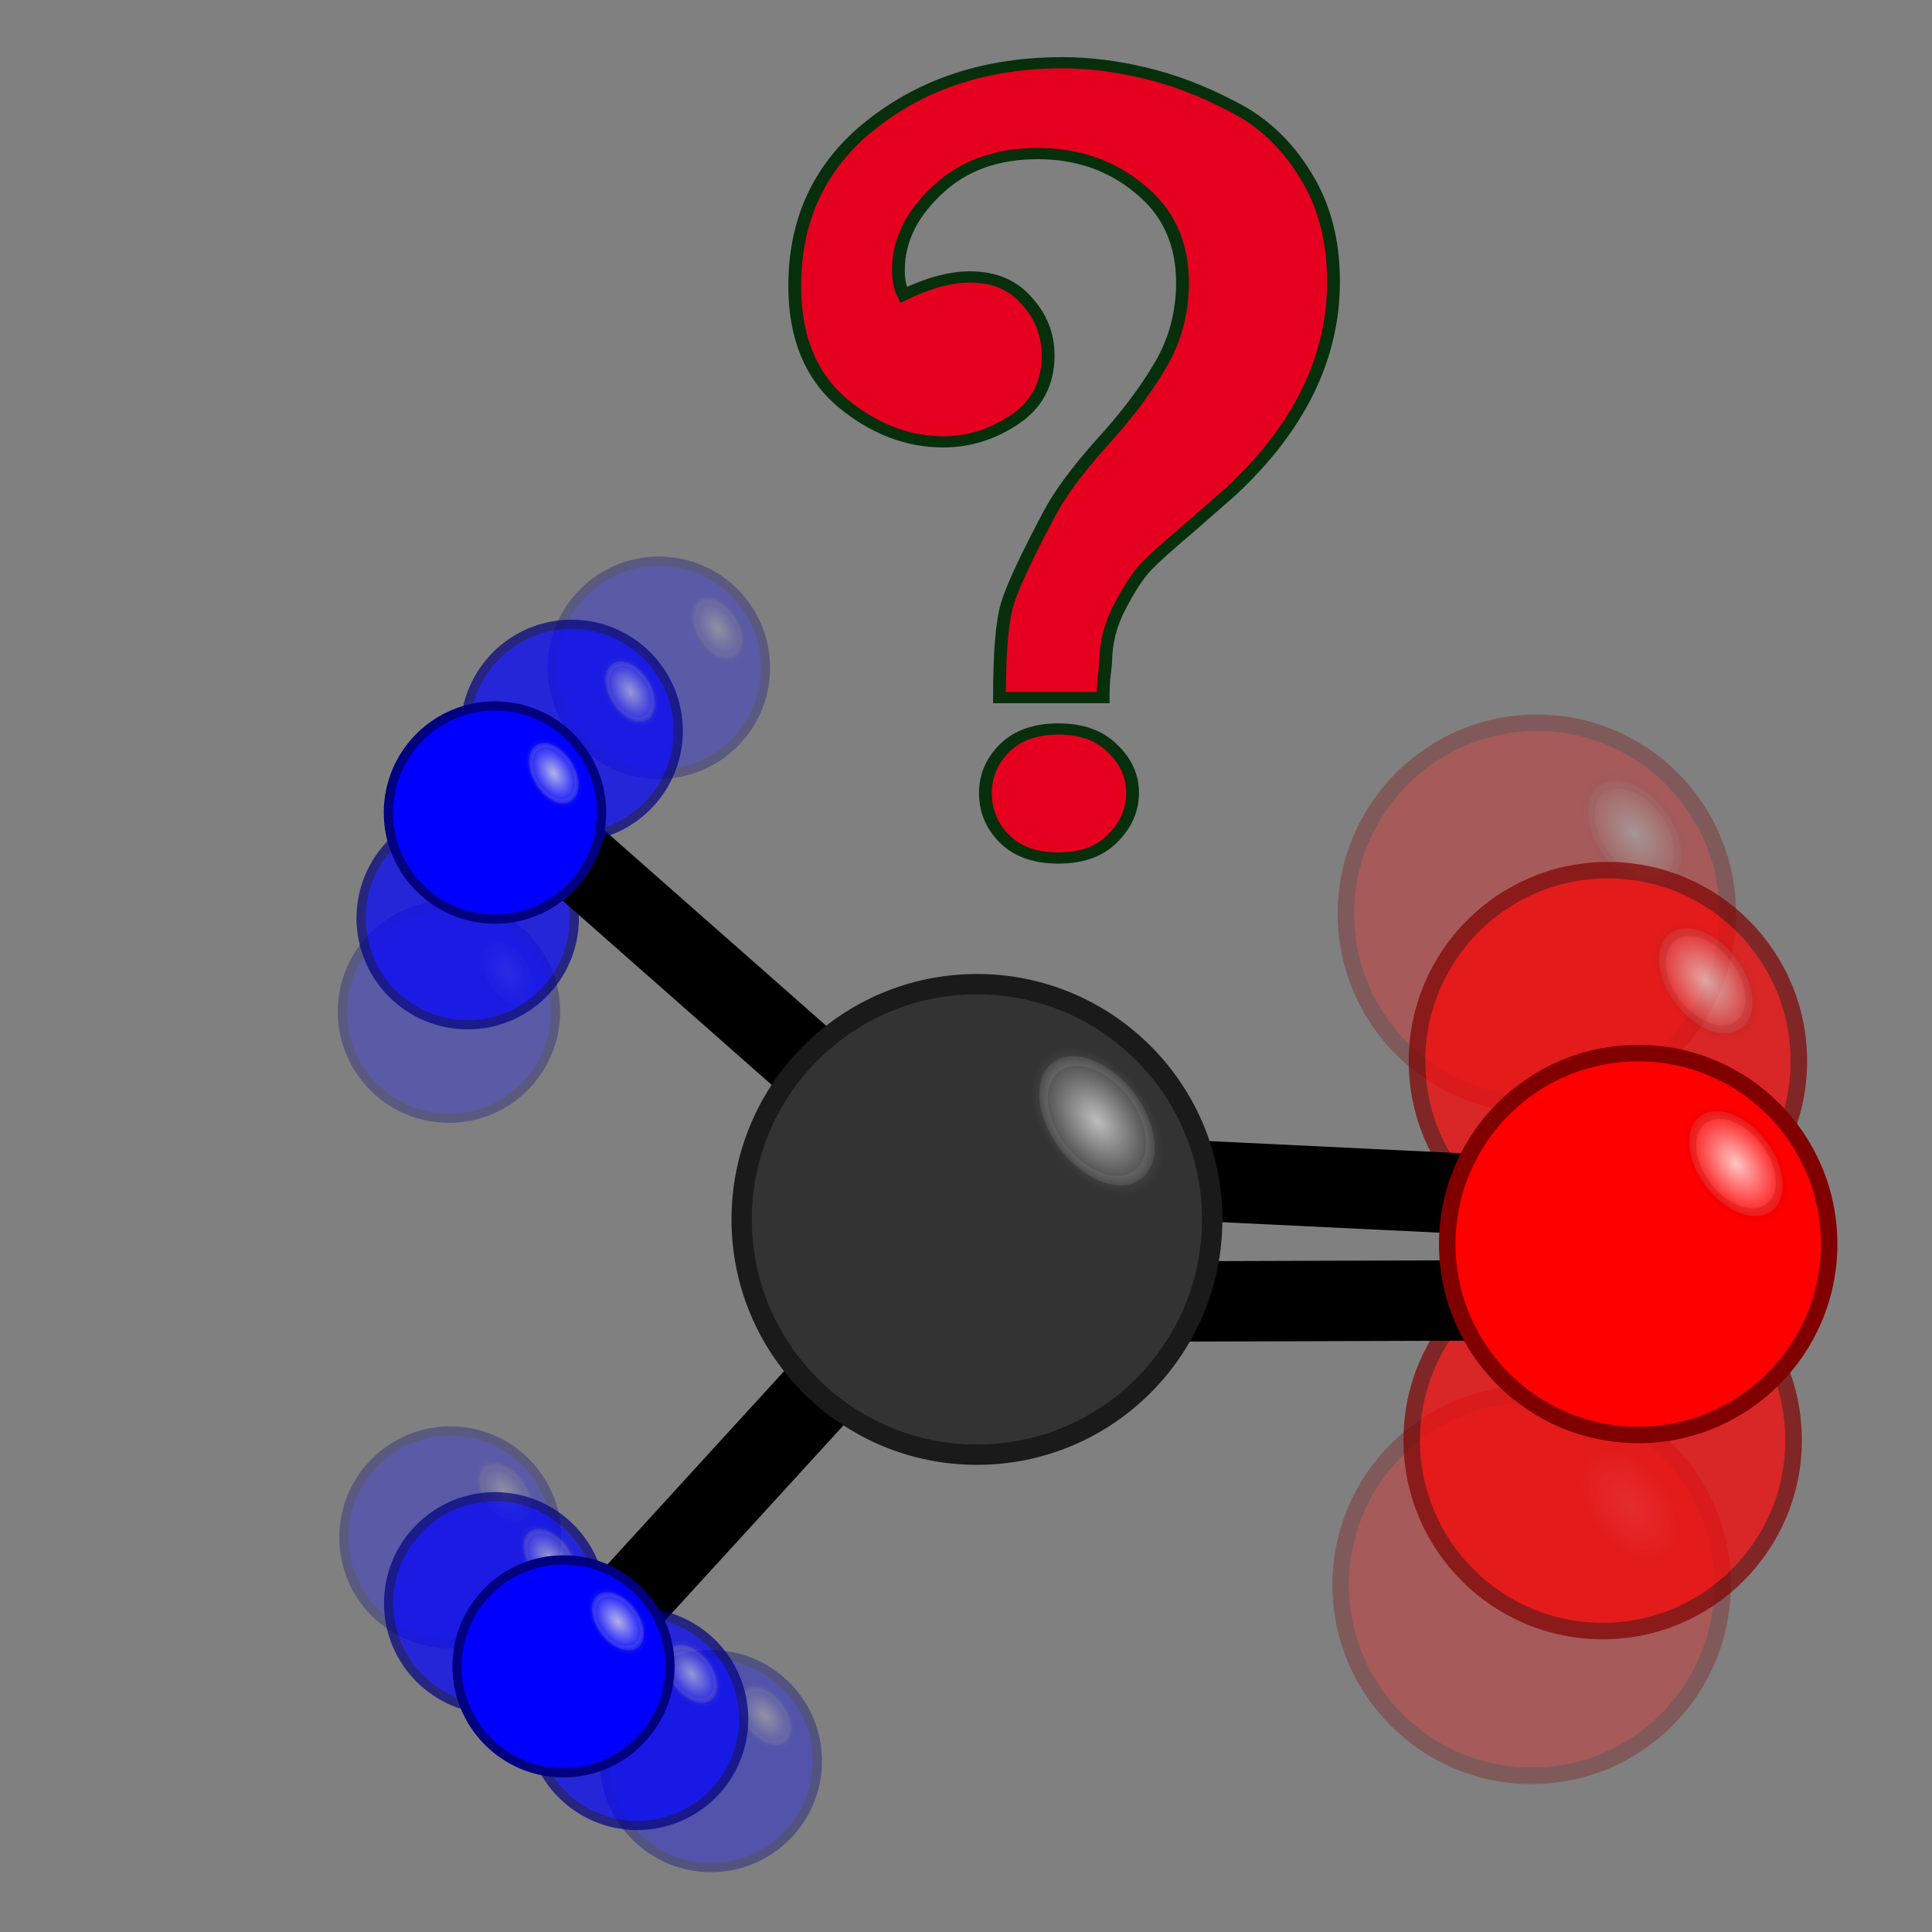 <?xml version="1.0" encoding="UTF-8" standalone="no"?>
<!-- Created with Inkscape (http://www.inkscape.org/) -->

<svg
   xmlns:dc="http://purl.org/dc/elements/1.1/"
   xmlns:cc="http://creativecommons.org/ns#"
   xmlns:rdf="http://www.w3.org/1999/02/22-rdf-syntax-ns#"
   xmlns:svg="http://www.w3.org/2000/svg"
   xmlns="http://www.w3.org/2000/svg"
   xmlns:xlink="http://www.w3.org/1999/xlink"
   xmlns:sodipodi="http://sodipodi.sourceforge.net/DTD/sodipodi-0.dtd"
   xmlns:inkscape="http://www.inkscape.org/namespaces/inkscape"
   width="64"
   height="64"
   id="svg2"
   version="1.1"
   inkscape:version="0.48.3.1 r9886"
   sodipodi:docname="ActivateTrajectory.svg">
  <rect width="100%" height="100%" fill="#808080" stroke="none"/>
  <defs
     id="defs4">
    <linearGradient
       inkscape:collect="always"
       id="linearGradient4602">
      <stop
         style="stop-color:#800000;stop-opacity:1;"
         offset="0"
         id="stop4604" />
      <stop
         style="stop-color:#800000;stop-opacity:0;"
         offset="1"
         id="stop4606" />
    </linearGradient>
    <linearGradient
       inkscape:collect="always"
       id="linearGradient4594">
      <stop
         style="stop-color:#ffffff;stop-opacity:1;"
         offset="0"
         id="stop4596" />
      <stop
         style="stop-color:#ffffff;stop-opacity:0;"
         offset="1"
         id="stop4598" />
    </linearGradient>
    <linearGradient
       inkscape:collect="always"
       id="linearGradient3797">
      <stop
         style="stop-color:#e6e6e6;stop-opacity:1;"
         offset="0"
         id="stop3799" />
      <stop
         style="stop-color:#e6e6e6;stop-opacity:0;"
         offset="1"
         id="stop3801" />
    </linearGradient>
    <linearGradient
       inkscape:collect="always"
       id="linearGradient3789">
      <stop
         style="stop-color:#999999;stop-opacity:1;"
         offset="0"
         id="stop3791" />
      <stop
         style="stop-color:#999999;stop-opacity:0;"
         offset="1"
         id="stop3793" />
    </linearGradient>
    <linearGradient
       inkscape:collect="always"
       id="linearGradient3797-1">
      <stop
         style="stop-color:#e6e6e6;stop-opacity:1;"
         offset="0"
         id="stop3799-0" />
      <stop
         style="stop-color:#e6e6e6;stop-opacity:0;"
         offset="1"
         id="stop3801-5" />
    </linearGradient>
    <linearGradient
       inkscape:collect="always"
       id="linearGradient3789-4">
      <stop
         style="stop-color:#999999;stop-opacity:1;"
         offset="0"
         id="stop3791-2" />
      <stop
         style="stop-color:#999999;stop-opacity:0;"
         offset="1"
         id="stop3793-0" />
    </linearGradient>
    <radialGradient
       inkscape:collect="always"
       xlink:href="#linearGradient3797-1-4"
       id="radialGradient3803-6-6"
       cx="33.941"
       cy="91.938"
       fx="33.941"
       fy="91.938"
       r="8.525"
       gradientUnits="userSpaceOnUse" />
    <linearGradient
       inkscape:collect="always"
       id="linearGradient3797-1-4">
      <stop
         style="stop-color:#e6e6e6;stop-opacity:1;"
         offset="0"
         id="stop3799-0-8" />
      <stop
         style="stop-color:#e6e6e6;stop-opacity:0;"
         offset="1"
         id="stop3801-5-5" />
    </linearGradient>
    <linearGradient
       inkscape:collect="always"
       id="linearGradient3789-4-1">
      <stop
         style="stop-color:#999999;stop-opacity:1;"
         offset="0"
         id="stop3791-2-5" />
      <stop
         style="stop-color:#999999;stop-opacity:0;"
         offset="1"
         id="stop3793-0-9" />
    </linearGradient>
    <radialGradient
       r="8.525"
       fy="91.938"
       fx="33.941"
       cy="91.938"
       cx="33.941"
       gradientUnits="userSpaceOnUse"
       id="radialGradient4045"
       xlink:href="#linearGradient3797-1-4"
       inkscape:collect="always" />
    <radialGradient
       r="8.525"
       fy="91.938"
       fx="33.941"
       cy="91.938"
       cx="33.941"
       gradientUnits="userSpaceOnUse"
       id="radialGradient4047"
       xlink:href="#linearGradient3789-4-1"
       inkscape:collect="always" />
    <radialGradient
       r="8.525"
       fy="91.938"
       fx="33.941"
       cy="91.938"
       cx="33.941"
       gradientUnits="userSpaceOnUse"
       id="radialGradient4045-8"
       xlink:href="#linearGradient3797-1-4-9"
       inkscape:collect="always" />
    <linearGradient
       inkscape:collect="always"
       id="linearGradient3797-1-4-9">
      <stop
         style="stop-color:#e6e6e6;stop-opacity:1;"
         offset="0"
         id="stop3799-0-8-5" />
      <stop
         style="stop-color:#e6e6e6;stop-opacity:0;"
         offset="1"
         id="stop3801-5-5-0" />
    </linearGradient>
    <radialGradient
       r="8.525"
       fy="91.938"
       fx="33.941"
       cy="91.938"
       cx="33.941"
       gradientUnits="userSpaceOnUse"
       id="radialGradient4047-2"
       xlink:href="#linearGradient3789-4-1-7"
       inkscape:collect="always" />
    <linearGradient
       inkscape:collect="always"
       id="linearGradient3789-4-1-7">
      <stop
         style="stop-color:#999999;stop-opacity:1;"
         offset="0"
         id="stop3791-2-5-2" />
      <stop
         style="stop-color:#999999;stop-opacity:0;"
         offset="1"
         id="stop3793-0-9-8" />
    </linearGradient>
    <radialGradient
       r="8.525"
       fy="91.938"
       fx="33.941"
       cy="91.938"
       cx="33.941"
       gradientUnits="userSpaceOnUse"
       id="radialGradient4101"
       xlink:href="#linearGradient3797-1-4-9"
       inkscape:collect="always" />
    <radialGradient
       r="8.525"
       fy="91.938"
       fx="33.941"
       cy="91.938"
       cx="33.941"
       gradientUnits="userSpaceOnUse"
       id="radialGradient4103"
       xlink:href="#linearGradient3789-4-1-7"
       inkscape:collect="always" />
    <radialGradient
       r="8.525"
       fy="91.938"
       fx="33.941"
       cy="91.938"
       cx="33.941"
       gradientUnits="userSpaceOnUse"
       id="radialGradient4101-9"
       xlink:href="#linearGradient3797-1-4-9-7"
       inkscape:collect="always" />
    <linearGradient
       inkscape:collect="always"
       id="linearGradient3797-1-4-9-7">
      <stop
         style="stop-color:#e6e6e6;stop-opacity:1;"
         offset="0"
         id="stop3799-0-8-5-9" />
      <stop
         style="stop-color:#e6e6e6;stop-opacity:0;"
         offset="1"
         id="stop3801-5-5-0-8" />
    </linearGradient>
    <radialGradient
       r="8.525"
       fy="91.938"
       fx="33.941"
       cy="91.938"
       cx="33.941"
       gradientUnits="userSpaceOnUse"
       id="radialGradient4103-8"
       xlink:href="#linearGradient3789-4-1-7-9"
       inkscape:collect="always" />
    <linearGradient
       inkscape:collect="always"
       id="linearGradient3789-4-1-7-9">
      <stop
         style="stop-color:#999999;stop-opacity:1;"
         offset="0"
         id="stop3791-2-5-2-8" />
      <stop
         style="stop-color:#999999;stop-opacity:0;"
         offset="1"
         id="stop3793-0-9-8-0" />
    </linearGradient>
    <radialGradient
       r="8.525"
       fy="91.938"
       fx="33.941"
       cy="91.938"
       cx="33.941"
       gradientUnits="userSpaceOnUse"
       id="radialGradient4157"
       xlink:href="#linearGradient3797-1-4-9-7"
       inkscape:collect="always" />
    <radialGradient
       r="8.525"
       fy="91.938"
       fx="33.941"
       cy="91.938"
       cx="33.941"
       gradientUnits="userSpaceOnUse"
       id="radialGradient4159"
       xlink:href="#linearGradient3789-4-1-7-9"
       inkscape:collect="always" />
    <radialGradient
       r="8.525"
       fy="91.938"
       fx="33.941"
       cy="91.938"
       cx="33.941"
       gradientUnits="userSpaceOnUse"
       id="radialGradient4157-2"
       xlink:href="#linearGradient3797-1-4-9-7-4"
       inkscape:collect="always" />
    <linearGradient
       inkscape:collect="always"
       id="linearGradient3797-1-4-9-7-4">
      <stop
         style="stop-color:#e6e6e6;stop-opacity:1;"
         offset="0"
         id="stop3799-0-8-5-9-3" />
      <stop
         style="stop-color:#e6e6e6;stop-opacity:0;"
         offset="1"
         id="stop3801-5-5-0-8-7" />
    </linearGradient>
    <radialGradient
       r="8.525"
       fy="91.938"
       fx="33.941"
       cy="91.938"
       cx="33.941"
       gradientUnits="userSpaceOnUse"
       id="radialGradient4159-3"
       xlink:href="#linearGradient3789-4-1-7-9-0"
       inkscape:collect="always" />
    <linearGradient
       inkscape:collect="always"
       id="linearGradient3789-4-1-7-9-0">
      <stop
         style="stop-color:#999999;stop-opacity:1;"
         offset="0"
         id="stop3791-2-5-2-8-0" />
      <stop
         style="stop-color:#999999;stop-opacity:0;"
         offset="1"
         id="stop3793-0-9-8-0-1" />
    </linearGradient>
    <radialGradient
       r="8.525"
       fy="91.938"
       fx="33.941"
       cy="91.938"
       cx="33.941"
       gradientUnits="userSpaceOnUse"
       id="radialGradient4213"
       xlink:href="#linearGradient3797-1-4-9-7-4"
       inkscape:collect="always" />
    <radialGradient
       r="8.525"
       fy="91.938"
       fx="33.941"
       cy="91.938"
       cx="33.941"
       gradientUnits="userSpaceOnUse"
       id="radialGradient4215"
       xlink:href="#linearGradient3789-4-1-7-9-0"
       inkscape:collect="always" />
    <radialGradient
       r="8.525"
       fy="91.938"
       fx="33.941"
       cy="91.938"
       cx="33.941"
       gradientUnits="userSpaceOnUse"
       id="radialGradient4101-4"
       xlink:href="#linearGradient3797-1-4-9-8"
       inkscape:collect="always" />
    <linearGradient
       inkscape:collect="always"
       id="linearGradient3797-1-4-9-8">
      <stop
         style="stop-color:#e6e6e6;stop-opacity:1;"
         offset="0"
         id="stop3799-0-8-5-3" />
      <stop
         style="stop-color:#e6e6e6;stop-opacity:0;"
         offset="1"
         id="stop3801-5-5-0-3" />
    </linearGradient>
    <radialGradient
       r="8.525"
       fy="91.938"
       fx="33.941"
       cy="91.938"
       cx="33.941"
       gradientUnits="userSpaceOnUse"
       id="radialGradient4103-4"
       xlink:href="#linearGradient3789-4-1-7-6"
       inkscape:collect="always" />
    <linearGradient
       inkscape:collect="always"
       id="linearGradient3789-4-1-7-6">
      <stop
         style="stop-color:#999999;stop-opacity:1;"
         offset="0"
         id="stop3791-2-5-2-1" />
      <stop
         style="stop-color:#999999;stop-opacity:0;"
         offset="1"
         id="stop3793-0-9-8-5" />
    </linearGradient>
    <radialGradient
       r="8.525"
       fy="91.938"
       fx="33.941"
       cy="91.938"
       cx="33.941"
       gradientUnits="userSpaceOnUse"
       id="radialGradient4269"
       xlink:href="#linearGradient3797-1-4-9-8"
       inkscape:collect="always" />
    <radialGradient
       r="8.525"
       fy="91.938"
       fx="33.941"
       cy="91.938"
       cx="33.941"
       gradientUnits="userSpaceOnUse"
       id="radialGradient4271"
       xlink:href="#linearGradient3789-4-1-7-6"
       inkscape:collect="always" />
    <radialGradient
       r="8.525"
       fy="91.938"
       fx="33.941"
       cy="91.938"
       cx="33.941"
       gradientUnits="userSpaceOnUse"
       id="radialGradient4269-9"
       xlink:href="#linearGradient3797-1-4-9-8-6"
       inkscape:collect="always" />
    <linearGradient
       inkscape:collect="always"
       id="linearGradient3797-1-4-9-8-6">
      <stop
         style="stop-color:#e6e6e6;stop-opacity:1;"
         offset="0"
         id="stop3799-0-8-5-3-7" />
      <stop
         style="stop-color:#e6e6e6;stop-opacity:0;"
         offset="1"
         id="stop3801-5-5-0-3-5" />
    </linearGradient>
    <radialGradient
       r="8.525"
       fy="91.938"
       fx="33.941"
       cy="91.938"
       cx="33.941"
       gradientUnits="userSpaceOnUse"
       id="radialGradient4271-6"
       xlink:href="#linearGradient3789-4-1-7-6-4"
       inkscape:collect="always" />
    <linearGradient
       inkscape:collect="always"
       id="linearGradient3789-4-1-7-6-4">
      <stop
         style="stop-color:#999999;stop-opacity:1;"
         offset="0"
         id="stop3791-2-5-2-1-3" />
      <stop
         style="stop-color:#999999;stop-opacity:0;"
         offset="1"
         id="stop3793-0-9-8-5-0" />
    </linearGradient>
    <radialGradient
       r="8.525"
       fy="91.938"
       fx="33.941"
       cy="91.938"
       cx="33.941"
       gradientUnits="userSpaceOnUse"
       id="radialGradient4325"
       xlink:href="#linearGradient3797-1-4-9-8-6"
       inkscape:collect="always" />
    <radialGradient
       r="8.525"
       fy="91.938"
       fx="33.941"
       cy="91.938"
       cx="33.941"
       gradientUnits="userSpaceOnUse"
       id="radialGradient4327"
       xlink:href="#linearGradient3789-4-1-7-6-4"
       inkscape:collect="always" />
    <radialGradient
       r="8.525"
       fy="91.938"
       fx="33.941"
       cy="91.938"
       cx="33.941"
       gradientUnits="userSpaceOnUse"
       id="radialGradient4325-3"
       xlink:href="#linearGradient3797-1-4-9-8-6-8"
       inkscape:collect="always" />
    <linearGradient
       inkscape:collect="always"
       id="linearGradient3797-1-4-9-8-6-8">
      <stop
         style="stop-color:#e6e6e6;stop-opacity:1;"
         offset="0"
         id="stop3799-0-8-5-3-7-5" />
      <stop
         style="stop-color:#e6e6e6;stop-opacity:0;"
         offset="1"
         id="stop3801-5-5-0-3-5-0" />
    </linearGradient>
    <radialGradient
       r="8.525"
       fy="91.938"
       fx="33.941"
       cy="91.938"
       cx="33.941"
       gradientUnits="userSpaceOnUse"
       id="radialGradient4327-5"
       xlink:href="#linearGradient3789-4-1-7-6-4-6"
       inkscape:collect="always" />
    <linearGradient
       inkscape:collect="always"
       id="linearGradient3789-4-1-7-6-4-6">
      <stop
         style="stop-color:#999999;stop-opacity:1;"
         offset="0"
         id="stop3791-2-5-2-1-3-6" />
      <stop
         style="stop-color:#999999;stop-opacity:0;"
         offset="1"
         id="stop3793-0-9-8-5-0-7" />
    </linearGradient>
    <radialGradient
       r="8.525"
       fy="91.938"
       fx="33.941"
       cy="91.938"
       cx="33.941"
       gradientUnits="userSpaceOnUse"
       id="radialGradient4381"
       xlink:href="#linearGradient3797-1-4-9-8-6-8"
       inkscape:collect="always" />
    <radialGradient
       r="8.525"
       fy="91.938"
       fx="33.941"
       cy="91.938"
       cx="33.941"
       gradientUnits="userSpaceOnUse"
       id="radialGradient4383"
       xlink:href="#linearGradient3789-4-1-7-6-4-6"
       inkscape:collect="always" />
    <radialGradient
       r="8.525"
       fy="91.938"
       fx="33.941"
       cy="91.938"
       cx="33.941"
       gradientUnits="userSpaceOnUse"
       id="radialGradient4381-8"
       xlink:href="#linearGradient3797-1-4-9-8-6-8-0"
       inkscape:collect="always" />
    <linearGradient
       inkscape:collect="always"
       id="linearGradient3797-1-4-9-8-6-8-0">
      <stop
         style="stop-color:#e6e6e6;stop-opacity:1;"
         offset="0"
         id="stop3799-0-8-5-3-7-5-8" />
      <stop
         style="stop-color:#e6e6e6;stop-opacity:0;"
         offset="1"
         id="stop3801-5-5-0-3-5-0-1" />
    </linearGradient>
    <radialGradient
       r="8.525"
       fy="91.938"
       fx="33.941"
       cy="91.938"
       cx="33.941"
       gradientUnits="userSpaceOnUse"
       id="radialGradient4383-5"
       xlink:href="#linearGradient3789-4-1-7-6-4-6-3"
       inkscape:collect="always" />
    <linearGradient
       inkscape:collect="always"
       id="linearGradient3789-4-1-7-6-4-6-3">
      <stop
         style="stop-color:#999999;stop-opacity:1;"
         offset="0"
         id="stop3791-2-5-2-1-3-6-5" />
      <stop
         style="stop-color:#999999;stop-opacity:0;"
         offset="1"
         id="stop3793-0-9-8-5-0-7-1" />
    </linearGradient>
    <radialGradient
       r="8.525"
       fy="91.938"
       fx="33.941"
       cy="91.938"
       cx="33.941"
       gradientUnits="userSpaceOnUse"
       id="radialGradient4437"
       xlink:href="#linearGradient3797-1-4-9-8-6-8-0"
       inkscape:collect="always" />
    <radialGradient
       r="8.525"
       fy="91.938"
       fx="33.941"
       cy="91.938"
       cx="33.941"
       gradientUnits="userSpaceOnUse"
       id="radialGradient4439"
       xlink:href="#linearGradient3789-4-1-7-6-4-6-3"
       inkscape:collect="always" />
    <radialGradient
       r="8.525"
       fy="91.938"
       fx="33.941"
       cy="91.938"
       cx="33.941"
       gradientUnits="userSpaceOnUse"
       id="radialGradient4437-1"
       xlink:href="#linearGradient3797-1-4-9-8-6-8-0-1"
       inkscape:collect="always" />
    <linearGradient
       inkscape:collect="always"
       id="linearGradient3797-1-4-9-8-6-8-0-1">
      <stop
         style="stop-color:#e6e6e6;stop-opacity:1;"
         offset="0"
         id="stop3799-0-8-5-3-7-5-8-8" />
      <stop
         style="stop-color:#e6e6e6;stop-opacity:0;"
         offset="1"
         id="stop3801-5-5-0-3-5-0-1-5" />
    </linearGradient>
    <radialGradient
       r="8.525"
       fy="91.938"
       fx="33.941"
       cy="91.938"
       cx="33.941"
       gradientUnits="userSpaceOnUse"
       id="radialGradient4439-7"
       xlink:href="#linearGradient3789-4-1-7-6-4-6-3-8"
       inkscape:collect="always" />
    <linearGradient
       inkscape:collect="always"
       id="linearGradient3789-4-1-7-6-4-6-3-8">
      <stop
         style="stop-color:#999999;stop-opacity:1;"
         offset="0"
         id="stop3791-2-5-2-1-3-6-5-5" />
      <stop
         style="stop-color:#999999;stop-opacity:0;"
         offset="1"
         id="stop3793-0-9-8-5-0-7-1-1" />
    </linearGradient>
    <radialGradient
       r="8.525"
       fy="91.938"
       fx="33.941"
       cy="91.938"
       cx="33.941"
       gradientUnits="userSpaceOnUse"
       id="radialGradient4493"
       xlink:href="#linearGradient3797-1-4-9-8-6-8-0-1"
       inkscape:collect="always" />
    <radialGradient
       r="8.525"
       fy="91.938"
       fx="33.941"
       cy="91.938"
       cx="33.941"
       gradientUnits="userSpaceOnUse"
       id="radialGradient4495"
       xlink:href="#linearGradient3789-4-1-7-6-4-6-3-8"
       inkscape:collect="always" />
    <radialGradient
       inkscape:collect="always"
       xlink:href="#linearGradient3797-1"
       id="radialGradient4532"
       gradientUnits="userSpaceOnUse"
       cx="33.941"
       cy="91.938"
       fx="33.941"
       fy="91.938"
       r="8.525" />
    <radialGradient
       inkscape:collect="always"
       xlink:href="#linearGradient3789-4"
       id="radialGradient4534"
       gradientUnits="userSpaceOnUse"
       cx="33.941"
       cy="91.938"
       fx="33.941"
       fy="91.938"
       r="8.525" />
    <radialGradient
       inkscape:collect="always"
       xlink:href="#linearGradient3797-5"
       id="radialGradient3803-3"
       cx="33.941"
       cy="91.938"
       fx="33.941"
       fy="91.938"
       r="8.525"
       gradientUnits="userSpaceOnUse" />
    <linearGradient
       inkscape:collect="always"
       id="linearGradient3797-5">
      <stop
         style="stop-color:#e6e6e6;stop-opacity:1;"
         offset="0"
         id="stop3799-7" />
      <stop
         style="stop-color:#e6e6e6;stop-opacity:0;"
         offset="1"
         id="stop3801-4" />
    </linearGradient>
    <radialGradient
       inkscape:collect="always"
       xlink:href="#linearGradient3789-40"
       id="radialGradient3795-2"
       cx="33.941"
       cy="91.938"
       fx="33.941"
       fy="91.938"
       r="8.525"
       gradientUnits="userSpaceOnUse" />
    <linearGradient
       inkscape:collect="always"
       id="linearGradient3789-40">
      <stop
         style="stop-color:#999999;stop-opacity:1;"
         offset="0"
         id="stop3791-27" />
      <stop
         style="stop-color:#999999;stop-opacity:0;"
         offset="1"
         id="stop3793-2" />
    </linearGradient>
    <radialGradient
       inkscape:collect="always"
       xlink:href="#linearGradient4594-2"
       id="radialGradient4600-7"
       cx="33.941"
       cy="91.938"
       fx="33.941"
       fy="91.938"
       r="8.525"
       gradientUnits="userSpaceOnUse" />
    <linearGradient
       inkscape:collect="always"
       id="linearGradient4594-2">
      <stop
         style="stop-color:#ffffff;stop-opacity:1;"
         offset="0"
         id="stop4596-6" />
      <stop
         style="stop-color:#ffffff;stop-opacity:0;"
         offset="1"
         id="stop4598-8" />
    </linearGradient>
    <radialGradient
       inkscape:collect="always"
       xlink:href="#linearGradient4602-9"
       id="radialGradient4608-8"
       cx="33.941"
       cy="91.938"
       fx="33.941"
       fy="91.938"
       r="8.525"
       gradientUnits="userSpaceOnUse" />
    <linearGradient
       inkscape:collect="always"
       id="linearGradient4602-9">
      <stop
         style="stop-color:#800000;stop-opacity:1;"
         offset="0"
         id="stop4604-8" />
      <stop
         style="stop-color:#800000;stop-opacity:0;"
         offset="1"
         id="stop4606-8" />
    </linearGradient>
    <radialGradient
       r="8.525"
       fy="91.938"
       fx="33.941"
       cy="91.938"
       cx="33.941"
       gradientUnits="userSpaceOnUse"
       id="radialGradient4635"
       xlink:href="#linearGradient4594-2"
       inkscape:collect="always" />
    <radialGradient
       r="8.525"
       fy="91.938"
       fx="33.941"
       cy="91.938"
       cx="33.941"
       gradientUnits="userSpaceOnUse"
       id="radialGradient4637"
       xlink:href="#linearGradient4602-9"
       inkscape:collect="always" />
    <radialGradient
       r="8.525"
       fy="91.938"
       fx="33.941"
       cy="91.938"
       cx="33.941"
       gradientUnits="userSpaceOnUse"
       id="radialGradient4635-0"
       xlink:href="#linearGradient4594-2-4"
       inkscape:collect="always" />
    <linearGradient
       inkscape:collect="always"
       id="linearGradient4594-2-4">
      <stop
         style="stop-color:#ffffff;stop-opacity:1;"
         offset="0"
         id="stop4596-6-8" />
      <stop
         style="stop-color:#ffffff;stop-opacity:0;"
         offset="1"
         id="stop4598-8-4" />
    </linearGradient>
    <radialGradient
       r="8.525"
       fy="91.938"
       fx="33.941"
       cy="91.938"
       cx="33.941"
       gradientUnits="userSpaceOnUse"
       id="radialGradient4637-4"
       xlink:href="#linearGradient4602-9-2"
       inkscape:collect="always" />
    <linearGradient
       inkscape:collect="always"
       id="linearGradient4602-9-2">
      <stop
         style="stop-color:#800000;stop-opacity:1;"
         offset="0"
         id="stop4604-8-9" />
      <stop
         style="stop-color:#800000;stop-opacity:0;"
         offset="1"
         id="stop4606-8-6" />
    </linearGradient>
    <radialGradient
       r="8.525"
       fy="91.938"
       fx="33.941"
       cy="91.938"
       cx="33.941"
       gradientUnits="userSpaceOnUse"
       id="radialGradient4691"
       xlink:href="#linearGradient4594-2-4"
       inkscape:collect="always" />
    <radialGradient
       r="8.525"
       fy="91.938"
       fx="33.941"
       cy="91.938"
       cx="33.941"
       gradientUnits="userSpaceOnUse"
       id="radialGradient4693"
       xlink:href="#linearGradient4602-9-2"
       inkscape:collect="always" />
    <radialGradient
       r="8.525"
       fy="91.938"
       fx="33.941"
       cy="91.938"
       cx="33.941"
       gradientUnits="userSpaceOnUse"
       id="radialGradient4691-4"
       xlink:href="#linearGradient4594-2-4-7"
       inkscape:collect="always" />
    <linearGradient
       inkscape:collect="always"
       id="linearGradient4594-2-4-7">
      <stop
         style="stop-color:#ffffff;stop-opacity:1;"
         offset="0"
         id="stop4596-6-8-0" />
      <stop
         style="stop-color:#ffffff;stop-opacity:0;"
         offset="1"
         id="stop4598-8-4-5" />
    </linearGradient>
    <radialGradient
       r="8.525"
       fy="91.938"
       fx="33.941"
       cy="91.938"
       cx="33.941"
       gradientUnits="userSpaceOnUse"
       id="radialGradient4693-7"
       xlink:href="#linearGradient4602-9-2-6"
       inkscape:collect="always" />
    <linearGradient
       inkscape:collect="always"
       id="linearGradient4602-9-2-6">
      <stop
         style="stop-color:#800000;stop-opacity:1;"
         offset="0"
         id="stop4604-8-9-4" />
      <stop
         style="stop-color:#800000;stop-opacity:0;"
         offset="1"
         id="stop4606-8-6-3" />
    </linearGradient>
    <radialGradient
       r="8.525"
       fy="91.938"
       fx="33.941"
       cy="91.938"
       cx="33.941"
       gradientUnits="userSpaceOnUse"
       id="radialGradient4747"
       xlink:href="#linearGradient4594-2-4-7"
       inkscape:collect="always" />
    <radialGradient
       r="8.525"
       fy="91.938"
       fx="33.941"
       cy="91.938"
       cx="33.941"
       gradientUnits="userSpaceOnUse"
       id="radialGradient4749"
       xlink:href="#linearGradient4602-9-2-6"
       inkscape:collect="always" />
    <radialGradient
       r="8.525"
       fy="91.938"
       fx="33.941"
       cy="91.938"
       cx="33.941"
       gradientUnits="userSpaceOnUse"
       id="radialGradient4747-3"
       xlink:href="#linearGradient4594-2-4-7-2"
       inkscape:collect="always" />
    <linearGradient
       inkscape:collect="always"
       id="linearGradient4594-2-4-7-2">
      <stop
         style="stop-color:#ffffff;stop-opacity:1;"
         offset="0"
         id="stop4596-6-8-0-8" />
      <stop
         style="stop-color:#ffffff;stop-opacity:0;"
         offset="1"
         id="stop4598-8-4-5-3" />
    </linearGradient>
    <radialGradient
       r="8.525"
       fy="91.938"
       fx="33.941"
       cy="91.938"
       cx="33.941"
       gradientUnits="userSpaceOnUse"
       id="radialGradient4749-0"
       xlink:href="#linearGradient4602-9-2-6-8"
       inkscape:collect="always" />
    <linearGradient
       inkscape:collect="always"
       id="linearGradient4602-9-2-6-8">
      <stop
         style="stop-color:#800000;stop-opacity:1;"
         offset="0"
         id="stop4604-8-9-4-6" />
      <stop
         style="stop-color:#800000;stop-opacity:0;"
         offset="1"
         id="stop4606-8-6-3-6" />
    </linearGradient>
    <radialGradient
       r="8.525"
       fy="91.938"
       fx="33.941"
       cy="91.938"
       cx="33.941"
       gradientUnits="userSpaceOnUse"
       id="radialGradient4803"
       xlink:href="#linearGradient4594-2-4-7-2"
       inkscape:collect="always" />
    <radialGradient
       r="8.525"
       fy="91.938"
       fx="33.941"
       cy="91.938"
       cx="33.941"
       gradientUnits="userSpaceOnUse"
       id="radialGradient4805"
       xlink:href="#linearGradient4602-9-2-6-8"
       inkscape:collect="always" />
    <radialGradient
       inkscape:collect="always"
       xlink:href="#linearGradient4594"
       id="radialGradient4838"
       gradientUnits="userSpaceOnUse"
       cx="33.941"
       cy="91.938"
       fx="33.941"
       fy="91.938"
       r="8.525" />
    <radialGradient
       inkscape:collect="always"
       xlink:href="#linearGradient4602"
       id="radialGradient4840"
       gradientUnits="userSpaceOnUse"
       cx="33.941"
       cy="91.938"
       fx="33.941"
       fy="91.938"
       r="8.525" />
    <radialGradient
       inkscape:collect="always"
       xlink:href="#linearGradient3797"
       id="radialGradient4842"
       gradientUnits="userSpaceOnUse"
       cx="33.941"
       cy="91.938"
       fx="33.941"
       fy="91.938"
       r="8.525" />
    <radialGradient
       inkscape:collect="always"
       xlink:href="#linearGradient3789"
       id="radialGradient4844"
       gradientUnits="userSpaceOnUse"
       cx="33.941"
       cy="91.938"
       fx="33.941"
       fy="91.938"
       r="8.525" />
  </defs>
  <sodipodi:namedview
     id="base"
     pagecolor="#ffffff"
     bordercolor="#666666"
     borderopacity="1.0"
     inkscape:pageopacity="0.0"
     inkscape:pageshadow="2"
     inkscape:zoom="4"
     inkscape:cx="47.346817"
     inkscape:cy="66.832845"
     inkscape:document-units="px"
     inkscape:current-layer="layer1"
     showgrid="false"
     inkscape:window-width="1280"
     inkscape:window-height="776"
     inkscape:window-x="0"
     inkscape:window-y="24"
     inkscape:window-maximized="1" />
  <g
     inkscape:label="Layer 1"
     inkscape:groupmode="layer"
     id="layer1"
     transform="translate(0,-988.362)">
    <g
       transform="matrix(0.493,0,0,0.493,-1.77,561.747)"
       id="g4610-1-4-5-9"
       style="opacity:0.3">
      <path
         transform="matrix(0.504,0,0,0.504,80.31,945.458)"
         d="m 77.428,52.34 c 0,14.059 -11.397,25.456 -25.456,25.456 -14.059,0 -25.456,-11.397 -25.456,-25.456 0,-14.059 11.397,-25.456 25.456,-25.456 14.059,0 25.456,11.397 25.456,25.456 z"
         sodipodi:ry="25.455845"
         sodipodi:rx="25.455845"
         sodipodi:cy="52.339573"
         sodipodi:cx="51.972347"
         id="path2985-1-6-5-3-7"
         style="fill:#ff0000;fill-opacity:1;fill-rule:nonzero;stroke:#800000;stroke-width:2.2;stroke-linecap:butt;stroke-miterlimit:5.9;stroke-opacity:1;stroke-dasharray:none;stroke-dashoffset:0"
         sodipodi:type="arc" />
      <path
         transform="matrix(0.308,-0.155,0.291,0.449,75.865,930.416)"
         d="m 41.366,91.938 c 0,4.101 -3.324,7.425 -7.425,7.425 -4.101,0 -7.425,-3.324 -7.425,-7.425 0,-4.101 3.324,-7.425 7.425,-7.425 4.101,0 7.425,3.324 7.425,7.425 z"
         sodipodi:ry="7.4246211"
         sodipodi:rx="7.4246211"
         sodipodi:cy="91.937553"
         sodipodi:cx="33.941124"
         id="path2987-6-8-5-7-1"
         style="opacity:0.771;fill:url(#radialGradient4803);fill-opacity:1;fill-rule:nonzero;stroke:url(#radialGradient4805);stroke-width:2.2;stroke-linecap:butt;stroke-miterlimit:5.9;stroke-opacity:1;stroke-dasharray:none;stroke-dashoffset:0"
         sodipodi:type="arc" />
    </g>
    <g
       transform="matrix(0.493,0,0,0.493,0.584,556.952)"
       id="g4610-1-4-5"
       style="opacity:0.7">
      <path
         transform="matrix(0.504,0,0,0.504,80.31,945.458)"
         d="m 77.428,52.34 c 0,14.059 -11.397,25.456 -25.456,25.456 -14.059,0 -25.456,-11.397 -25.456,-25.456 0,-14.059 11.397,-25.456 25.456,-25.456 14.059,0 25.456,11.397 25.456,25.456 z"
         sodipodi:ry="25.455845"
         sodipodi:rx="25.455845"
         sodipodi:cy="52.339573"
         sodipodi:cx="51.972347"
         id="path2985-1-6-5-3"
         style="fill:#ff0000;fill-opacity:1;fill-rule:nonzero;stroke:#800000;stroke-width:2.2;stroke-linecap:butt;stroke-miterlimit:5.9;stroke-opacity:1;stroke-dasharray:none;stroke-dashoffset:0"
         sodipodi:type="arc" />
      <path
         transform="matrix(0.308,-0.155,0.291,0.449,75.865,930.416)"
         d="m 41.366,91.938 c 0,4.101 -3.324,7.425 -7.425,7.425 -4.101,0 -7.425,-3.324 -7.425,-7.425 0,-4.101 3.324,-7.425 7.425,-7.425 4.101,0 7.425,3.324 7.425,7.425 z"
         sodipodi:ry="7.4246211"
         sodipodi:rx="7.4246211"
         sodipodi:cy="91.937553"
         sodipodi:cx="33.941124"
         id="path2987-6-8-5-7"
         style="opacity:0.771;fill:url(#radialGradient4747);fill-opacity:1;fill-rule:nonzero;stroke:url(#radialGradient4749);stroke-width:2.2;stroke-linecap:butt;stroke-miterlimit:5.9;stroke-opacity:1;stroke-dasharray:none;stroke-dashoffset:0"
         sodipodi:type="arc" />
    </g>
    <g
       transform="matrix(0.493,0,0,0.493,-1.596,539.514)"
       id="g4610-1-4"
       style="opacity:0.3">
      <path
         transform="matrix(0.504,0,0,0.504,80.31,945.458)"
         d="m 77.428,52.34 c 0,14.059 -11.397,25.456 -25.456,25.456 -14.059,0 -25.456,-11.397 -25.456,-25.456 0,-14.059 11.397,-25.456 25.456,-25.456 14.059,0 25.456,11.397 25.456,25.456 z"
         sodipodi:ry="25.455845"
         sodipodi:rx="25.455845"
         sodipodi:cy="52.339573"
         sodipodi:cx="51.972347"
         id="path2985-1-6-5"
         style="fill:#ff0000;fill-opacity:1;fill-rule:nonzero;stroke:#800000;stroke-width:2.2;stroke-linecap:butt;stroke-miterlimit:5.9;stroke-opacity:1;stroke-dasharray:none;stroke-dashoffset:0"
         sodipodi:type="arc" />
      <path
         transform="matrix(0.308,-0.155,0.291,0.449,75.865,930.416)"
         d="m 41.366,91.938 c 0,4.101 -3.324,7.425 -7.425,7.425 -4.101,0 -7.425,-3.324 -7.425,-7.425 0,-4.101 3.324,-7.425 7.425,-7.425 4.101,0 7.425,3.324 7.425,7.425 z"
         sodipodi:ry="7.4246211"
         sodipodi:rx="7.4246211"
         sodipodi:cy="91.937553"
         sodipodi:cx="33.941124"
         id="path2987-6-8-5"
         style="opacity:0.771;fill:url(#radialGradient4691);fill-opacity:1;fill-rule:nonzero;stroke:url(#radialGradient4693);stroke-width:2.2;stroke-linecap:butt;stroke-miterlimit:5.9;stroke-opacity:1;stroke-dasharray:none;stroke-dashoffset:0"
         sodipodi:type="arc" />
    </g>
    <g
       transform="matrix(0.493,0,0,0.493,0.758,544.397)"
       id="g4610-1"
       style="opacity:0.7">
      <path
         transform="matrix(0.504,0,0,0.504,80.31,945.458)"
         d="m 77.428,52.34 c 0,14.059 -11.397,25.456 -25.456,25.456 -14.059,0 -25.456,-11.397 -25.456,-25.456 0,-14.059 11.397,-25.456 25.456,-25.456 14.059,0 25.456,11.397 25.456,25.456 z"
         sodipodi:ry="25.455845"
         sodipodi:rx="25.455845"
         sodipodi:cy="52.339573"
         sodipodi:cx="51.972347"
         id="path2985-1-6"
         style="fill:#ff0000;fill-opacity:1;fill-rule:nonzero;stroke:#800000;stroke-width:2.2;stroke-linecap:butt;stroke-miterlimit:5.9;stroke-opacity:1;stroke-dasharray:none;stroke-dashoffset:0"
         sodipodi:type="arc" />
      <path
         transform="matrix(0.308,-0.155,0.291,0.449,75.865,930.416)"
         d="m 41.366,91.938 c 0,4.101 -3.324,7.425 -7.425,7.425 -4.101,0 -7.425,-3.324 -7.425,-7.425 0,-4.101 3.324,-7.425 7.425,-7.425 4.101,0 7.425,3.324 7.425,7.425 z"
         sodipodi:ry="7.4246211"
         sodipodi:rx="7.4246211"
         sodipodi:cy="91.937553"
         sodipodi:cx="33.941124"
         id="path2987-6-8"
         style="opacity:0.771;fill:url(#radialGradient4635);fill-opacity:1;fill-rule:nonzero;stroke:url(#radialGradient4637);stroke-width:2.2;stroke-linecap:butt;stroke-miterlimit:5.9;stroke-opacity:1;stroke-dasharray:none;stroke-dashoffset:0"
         sodipodi:type="arc" />
    </g>
    <path
       style="fill:none;stroke:#000000;stroke-width:2.663;stroke-linecap:butt;stroke-linejoin:miter;stroke-miterlimit:4;stroke-opacity:1;stroke-dasharray:none"
       d="m 54.165,1031.423 -19.359,0.064"
       id="path4854"
       inkscape:connector-curvature="0" />
    <path
       style="fill:none;stroke:#000000;stroke-width:2.663;stroke-linecap:butt;stroke-linejoin:miter;stroke-miterlimit:4;stroke-opacity:1;stroke-dasharray:none"
       d="m 33.943,1027.201 20.468,0.986"
       id="path4852"
       inkscape:connector-curvature="0" />
    <path
       style="fill:none;stroke:#000000;stroke-width:2.663;stroke-linecap:butt;stroke-linejoin:miter;stroke-miterlimit:4;stroke-opacity:1;stroke-dasharray:none"
       d="m 18.468,1043.97 13.748,-15.043"
       id="path4850"
       inkscape:connector-curvature="0" />
    <g
       transform="matrix(0.491,0.051,-0.051,0.491,50.95,535.186)"
       id="g4020-7-1-54-0-3"
       style="opacity:0.3">
      <path
         transform="matrix(0.281,0,0,0.281,14.56,973.481)"
         d="m 77.428,52.34 c 0,14.059 -11.397,25.456 -25.456,25.456 -14.059,0 -25.456,-11.397 -25.456,-25.456 0,-14.059 11.397,-25.456 25.456,-25.456 14.059,0 25.456,11.397 25.456,25.456 z"
         sodipodi:ry="25.455845"
         sodipodi:rx="25.455845"
         sodipodi:cy="52.339573"
         sodipodi:cx="51.972347"
         id="path2985-0-0-7-6-2-4"
         style="fill:#0000ff;fill-opacity:1;fill-rule:nonzero;stroke:#000080;stroke-width:2.2;stroke-linecap:butt;stroke-miterlimit:5.9;stroke-opacity:1;stroke-dasharray:none;stroke-dashoffset:0"
         sodipodi:type="arc" />
      <path
         transform="matrix(0.172,-0.086,0.162,0.25,12.082,965.094)"
         d="m 41.366,91.938 c 0,4.101 -3.324,7.425 -7.425,7.425 -4.101,0 -7.425,-3.324 -7.425,-7.425 0,-4.101 3.324,-7.425 7.425,-7.425 4.101,0 7.425,3.324 7.425,7.425 z"
         sodipodi:ry="7.4246211"
         sodipodi:rx="7.4246211"
         sodipodi:cy="91.937553"
         sodipodi:cx="33.941124"
         id="path2987-3-6-7-6-5-0"
         style="opacity:0.771;fill:url(#radialGradient4381);fill-opacity:1;fill-rule:nonzero;stroke:url(#radialGradient4383);stroke-width:2.2;stroke-linecap:butt;stroke-miterlimit:5.9;stroke-opacity:1;stroke-dasharray:none;stroke-dashoffset:0"
         sodipodi:type="arc" />
    </g>
    <g
       transform="matrix(0.491,0.051,-0.051,0.491,51.571,532.089)"
       id="g4020-7-1-54-0"
       style="opacity:0.7">
      <path
         transform="matrix(0.281,0,0,0.281,14.56,973.481)"
         d="m 77.428,52.34 c 0,14.059 -11.397,25.456 -25.456,25.456 -14.059,0 -25.456,-11.397 -25.456,-25.456 0,-14.059 11.397,-25.456 25.456,-25.456 14.059,0 25.456,11.397 25.456,25.456 z"
         sodipodi:ry="25.455845"
         sodipodi:rx="25.455845"
         sodipodi:cy="52.339573"
         sodipodi:cx="51.972347"
         id="path2985-0-0-7-6-2"
         style="fill:#0000ff;fill-opacity:1;fill-rule:nonzero;stroke:#000080;stroke-width:2.2;stroke-linecap:butt;stroke-miterlimit:5.9;stroke-opacity:1;stroke-dasharray:none;stroke-dashoffset:0"
         sodipodi:type="arc" />
      <path
         transform="matrix(0.172,-0.086,0.162,0.25,12.082,965.094)"
         d="m 41.366,91.938 c 0,4.101 -3.324,7.425 -7.425,7.425 -4.101,0 -7.425,-3.324 -7.425,-7.425 0,-4.101 3.324,-7.425 7.425,-7.425 4.101,0 7.425,3.324 7.425,7.425 z"
         sodipodi:ry="7.4246211"
         sodipodi:rx="7.4246211"
         sodipodi:cy="91.937553"
         sodipodi:cx="33.941124"
         id="path2987-3-6-7-6-5"
         style="opacity:0.771;fill:url(#radialGradient4325);fill-opacity:1;fill-rule:nonzero;stroke:url(#radialGradient4327);stroke-width:2.2;stroke-linecap:butt;stroke-miterlimit:5.9;stroke-opacity:1;stroke-dasharray:none;stroke-dashoffset:0"
         sodipodi:type="arc" />
    </g>
    <path
       style="fill:none;stroke:#000000;stroke-width:2.663;stroke-linecap:butt;stroke-linejoin:miter;stroke-miterlimit:4;stroke-opacity:1;stroke-dasharray:none"
       d="m 17.297,1015.24 14.55,12.823"
       id="path4848"
       inkscape:connector-curvature="0" />
    <g
       transform="matrix(0.491,0.051,-0.051,0.491,57.904,523.794)"
       id="g4020-7-1-54-0-3-1-6"
       style="opacity:0.3">
      <path
         transform="matrix(0.281,0,0,0.281,14.56,973.481)"
         d="m 77.428,52.34 c 0,14.059 -11.397,25.456 -25.456,25.456 -14.059,0 -25.456,-11.397 -25.456,-25.456 0,-14.059 11.397,-25.456 25.456,-25.456 14.059,0 25.456,11.397 25.456,25.456 z"
         sodipodi:ry="25.455845"
         sodipodi:rx="25.455845"
         sodipodi:cy="52.339573"
         sodipodi:cx="51.972347"
         id="path2985-0-0-7-6-2-4-4-0"
         style="fill:#0000ff;fill-opacity:1;fill-rule:nonzero;stroke:#000080;stroke-width:2.2;stroke-linecap:butt;stroke-miterlimit:5.9;stroke-opacity:1;stroke-dasharray:none;stroke-dashoffset:0"
         sodipodi:type="arc" />
      <path
         transform="matrix(0.172,-0.086,0.162,0.25,12.082,965.094)"
         d="m 41.366,91.938 c 0,4.101 -3.324,7.425 -7.425,7.425 -4.101,0 -7.425,-3.324 -7.425,-7.425 0,-4.101 3.324,-7.425 7.425,-7.425 4.101,0 7.425,3.324 7.425,7.425 z"
         sodipodi:ry="7.4246211"
         sodipodi:rx="7.4246211"
         sodipodi:cy="91.937553"
         sodipodi:cx="33.941124"
         id="path2987-3-6-7-6-5-0-0-9"
         style="opacity:0.771;fill:url(#radialGradient4493);fill-opacity:1;fill-rule:nonzero;stroke:url(#radialGradient4495);stroke-width:2.2;stroke-linecap:butt;stroke-miterlimit:5.9;stroke-opacity:1;stroke-dasharray:none;stroke-dashoffset:0"
         sodipodi:type="arc" />
    </g>
    <g
       transform="matrix(0.493,0,0,0.493,9.172,559.524)"
       id="g4020-7-1-5-5"
       style="opacity:0.35">
      <path
         transform="matrix(0.281,0,0,0.281,14.56,973.481)"
         d="m 77.428,52.34 c 0,14.059 -11.397,25.456 -25.456,25.456 -14.059,0 -25.456,-11.397 -25.456,-25.456 0,-14.059 11.397,-25.456 25.456,-25.456 14.059,0 25.456,11.397 25.456,25.456 z"
         sodipodi:ry="25.455845"
         sodipodi:rx="25.455845"
         sodipodi:cy="52.339573"
         sodipodi:cx="51.972347"
         id="path2985-0-0-7-2-8"
         style="fill:#0000ff;fill-opacity:1;fill-rule:nonzero;stroke:#000080;stroke-width:2.2;stroke-linecap:butt;stroke-miterlimit:5.9;stroke-opacity:1;stroke-dasharray:none;stroke-dashoffset:0"
         sodipodi:type="arc" />
      <path
         transform="matrix(0.172,-0.086,0.162,0.25,12.082,965.094)"
         d="m 41.366,91.938 c 0,4.101 -3.324,7.425 -7.425,7.425 -4.101,0 -7.425,-3.324 -7.425,-7.425 0,-4.101 3.324,-7.425 7.425,-7.425 4.101,0 7.425,3.324 7.425,7.425 z"
         sodipodi:ry="7.4246211"
         sodipodi:rx="7.4246211"
         sodipodi:cy="91.937553"
         sodipodi:cx="33.941124"
         id="path2987-3-6-7-0-0"
         style="opacity:0.771;fill:url(#radialGradient4213);fill-opacity:1;fill-rule:nonzero;stroke:url(#radialGradient4215);stroke-width:2.2;stroke-linecap:butt;stroke-miterlimit:5.9;stroke-opacity:1;stroke-dasharray:none;stroke-dashoffset:0"
         sodipodi:type="arc" />
    </g>
    <g
       id="g4528"
       transform="matrix(0.493,0,0,0.493,1.761,550.456)">
      <path
         transform="matrix(0.621,0,0,0.621,29.797,937.681)"
         d="m 77.428,52.34 c 0,14.059 -11.397,25.456 -25.456,25.456 -14.059,0 -25.456,-11.397 -25.456,-25.456 0,-14.059 11.397,-25.456 25.456,-25.456 14.059,0 25.456,11.397 25.456,25.456 z"
         sodipodi:ry="25.455845"
         sodipodi:rx="25.455845"
         sodipodi:cy="52.339573"
         sodipodi:cx="51.972347"
         id="path2985"
         style="fill:#333333;fill-opacity:1;fill-rule:nonzero;stroke:#1a1a1a;stroke-width:2.2;stroke-linecap:butt;stroke-miterlimit:5.9;stroke-opacity:1;stroke-dasharray:none;stroke-dashoffset:0"
         sodipodi:type="arc" />
      <path
         transform="matrix(0.38,-0.19,0.358,0.553,24.324,919.164)"
         d="m 41.366,91.938 c 0,4.101 -3.324,7.425 -7.425,7.425 -4.101,0 -7.425,-3.324 -7.425,-7.425 0,-4.101 3.324,-7.425 7.425,-7.425 4.101,0 7.425,3.324 7.425,7.425 z"
         sodipodi:ry="7.4246211"
         sodipodi:rx="7.4246211"
         sodipodi:cy="91.937553"
         sodipodi:cx="33.941124"
         id="path2987"
         style="opacity:0.771;fill:url(#radialGradient4842);fill-opacity:1;fill-rule:nonzero;stroke:url(#radialGradient4844);stroke-width:2.2;stroke-linecap:butt;stroke-miterlimit:5.9;stroke-opacity:1;stroke-dasharray:none;stroke-dashoffset:0"
         sodipodi:type="arc" />
    </g>
    <g
       id="g4020"
       style="opacity:0.3"
       transform="matrix(0.493,0,0,0.493,0.54,552.113)">
      <path
         transform="matrix(0.281,0,0,0.281,14.56,973.481)"
         d="m 77.428,52.34 c 0,14.059 -11.397,25.456 -25.456,25.456 -14.059,0 -25.456,-11.397 -25.456,-25.456 0,-14.059 11.397,-25.456 25.456,-25.456 14.059,0 25.456,11.397 25.456,25.456 z"
         sodipodi:ry="25.455845"
         sodipodi:rx="25.455845"
         sodipodi:cy="52.339573"
         sodipodi:cx="51.972347"
         id="path2985-0"
         style="fill:#0000ff;fill-opacity:1;fill-rule:nonzero;stroke:#000080;stroke-width:2.2;stroke-linecap:butt;stroke-miterlimit:5.9;stroke-opacity:1;stroke-dasharray:none;stroke-dashoffset:0"
         sodipodi:type="arc" />
      <path
         transform="matrix(0.172,-0.086,0.162,0.25,12.082,965.094)"
         d="m 41.366,91.938 c 0,4.101 -3.324,7.425 -7.425,7.425 -4.101,0 -7.425,-3.324 -7.425,-7.425 0,-4.101 3.324,-7.425 7.425,-7.425 4.101,0 7.425,3.324 7.425,7.425 z"
         sodipodi:ry="7.4246211"
         sodipodi:rx="7.4246211"
         sodipodi:cy="91.937553"
         sodipodi:cx="33.941124"
         id="path2987-3"
         style="opacity:0.771;fill:url(#radialGradient4532);fill-opacity:1;fill-rule:nonzero;stroke:url(#radialGradient4534);stroke-width:2.2;stroke-linecap:butt;stroke-miterlimit:5.9;stroke-opacity:1;stroke-dasharray:none;stroke-dashoffset:0"
         sodipodi:type="arc" />
    </g>
    <g
       transform="matrix(0.493,0,0,0.493,2.022,554.293)"
       id="g4020-7"
       style="opacity:0.7">
      <path
         transform="matrix(0.281,0,0,0.281,14.56,973.481)"
         d="m 77.428,52.34 c 0,14.059 -11.397,25.456 -25.456,25.456 -14.059,0 -25.456,-11.397 -25.456,-25.456 0,-14.059 11.397,-25.456 25.456,-25.456 14.059,0 25.456,11.397 25.456,25.456 z"
         sodipodi:ry="25.455845"
         sodipodi:rx="25.455845"
         sodipodi:cy="52.339573"
         sodipodi:cx="51.972347"
         id="path2985-0-0"
         style="fill:#0000ff;fill-opacity:1;fill-rule:nonzero;stroke:#000080;stroke-width:2.2;stroke-linecap:butt;stroke-miterlimit:5.9;stroke-opacity:1;stroke-dasharray:none;stroke-dashoffset:0"
         sodipodi:type="arc" />
      <path
         transform="matrix(0.172,-0.086,0.162,0.25,12.082,965.094)"
         d="m 41.366,91.938 c 0,4.101 -3.324,7.425 -7.425,7.425 -4.101,0 -7.425,-3.324 -7.425,-7.425 0,-4.101 3.324,-7.425 7.425,-7.425 4.101,0 7.425,3.324 7.425,7.425 z"
         sodipodi:ry="7.4246211"
         sodipodi:rx="7.4246211"
         sodipodi:cy="91.937553"
         sodipodi:cx="33.941124"
         id="path2987-3-6"
         style="opacity:0.771;fill:url(#radialGradient4045);fill-opacity:1;fill-rule:nonzero;stroke:url(#radialGradient4047);stroke-width:2.2;stroke-linecap:butt;stroke-miterlimit:5.9;stroke-opacity:1;stroke-dasharray:none;stroke-dashoffset:0"
         sodipodi:type="arc" />
    </g>
    <g
       transform="matrix(0.493,0,0,0.493,6.731,558.129)"
       id="g4020-7-1-5"
       style="opacity:0.7">
      <path
         transform="matrix(0.281,0,0,0.281,14.56,973.481)"
         d="m 77.428,52.34 c 0,14.059 -11.397,25.456 -25.456,25.456 -14.059,0 -25.456,-11.397 -25.456,-25.456 0,-14.059 11.397,-25.456 25.456,-25.456 14.059,0 25.456,11.397 25.456,25.456 z"
         sodipodi:ry="25.455845"
         sodipodi:rx="25.455845"
         sodipodi:cy="52.339573"
         sodipodi:cx="51.972347"
         id="path2985-0-0-7-2"
         style="fill:#0000ff;fill-opacity:1;fill-rule:nonzero;stroke:#000080;stroke-width:2.2;stroke-linecap:butt;stroke-miterlimit:5.9;stroke-opacity:1;stroke-dasharray:none;stroke-dashoffset:0"
         sodipodi:type="arc" />
      <path
         transform="matrix(0.172,-0.086,0.162,0.25,12.082,965.094)"
         d="m 41.366,91.938 c 0,4.101 -3.324,7.425 -7.425,7.425 -4.101,0 -7.425,-3.324 -7.425,-7.425 0,-4.101 3.324,-7.425 7.425,-7.425 4.101,0 7.425,3.324 7.425,7.425 z"
         sodipodi:ry="7.4246211"
         sodipodi:rx="7.4246211"
         sodipodi:cy="91.937553"
         sodipodi:cx="33.941124"
         id="path2987-3-6-7-0"
         style="opacity:0.771;fill:url(#radialGradient4157);fill-opacity:1;fill-rule:nonzero;stroke:url(#radialGradient4159);stroke-width:2.2;stroke-linecap:butt;stroke-miterlimit:5.9;stroke-opacity:1;stroke-dasharray:none;stroke-dashoffset:0"
         sodipodi:type="arc" />
    </g>
    <g
       transform="matrix(0.493,0,0,0.493,4.289,556.385)"
       id="g4020-7-1">
      <path
         transform="matrix(0.281,0,0,0.281,14.56,973.481)"
         d="m 77.428,52.34 c 0,14.059 -11.397,25.456 -25.456,25.456 -14.059,0 -25.456,-11.397 -25.456,-25.456 0,-14.059 11.397,-25.456 25.456,-25.456 14.059,0 25.456,11.397 25.456,25.456 z"
         sodipodi:ry="25.455845"
         sodipodi:rx="25.455845"
         sodipodi:cy="52.339573"
         sodipodi:cx="51.972347"
         id="path2985-0-0-7"
         style="fill:#0000ff;fill-opacity:1;fill-rule:nonzero;stroke:#000080;stroke-width:2.2;stroke-linecap:butt;stroke-miterlimit:5.9;stroke-opacity:1;stroke-dasharray:none;stroke-dashoffset:0"
         sodipodi:type="arc" />
      <path
         transform="matrix(0.172,-0.086,0.162,0.25,12.082,965.094)"
         d="m 41.366,91.938 c 0,4.101 -3.324,7.425 -7.425,7.425 -4.101,0 -7.425,-3.324 -7.425,-7.425 0,-4.101 3.324,-7.425 7.425,-7.425 4.101,0 7.425,3.324 7.425,7.425 z"
         sodipodi:ry="7.4246211"
         sodipodi:rx="7.4246211"
         sodipodi:cy="91.937553"
         sodipodi:cx="33.941124"
         id="path2987-3-6-7"
         style="opacity:0.771;fill:url(#radialGradient4101);fill-opacity:1;fill-rule:nonzero;stroke:url(#radialGradient4103);stroke-width:2.2;stroke-linecap:butt;stroke-miterlimit:5.9;stroke-opacity:1;stroke-dasharray:none;stroke-dashoffset:0"
         sodipodi:type="arc" />
    </g>
    <g
       transform="matrix(0.491,0.051,-0.051,0.491,55.014,525.886)"
       id="g4020-7-1-54-0-3-1"
       style="opacity:0.7">
      <path
         transform="matrix(0.281,0,0,0.281,14.56,973.481)"
         d="m 77.428,52.34 c 0,14.059 -11.397,25.456 -25.456,25.456 -14.059,0 -25.456,-11.397 -25.456,-25.456 0,-14.059 11.397,-25.456 25.456,-25.456 14.059,0 25.456,11.397 25.456,25.456 z"
         sodipodi:ry="25.455845"
         sodipodi:rx="25.455845"
         sodipodi:cy="52.339573"
         sodipodi:cx="51.972347"
         id="path2985-0-0-7-6-2-4-4"
         style="fill:#0000ff;fill-opacity:1;fill-rule:nonzero;stroke:#000080;stroke-width:2.2;stroke-linecap:butt;stroke-miterlimit:5.9;stroke-opacity:1;stroke-dasharray:none;stroke-dashoffset:0"
         sodipodi:type="arc" />
      <path
         transform="matrix(0.172,-0.086,0.162,0.25,12.082,965.094)"
         d="m 41.366,91.938 c 0,4.101 -3.324,7.425 -7.425,7.425 -4.101,0 -7.425,-3.324 -7.425,-7.425 0,-4.101 3.324,-7.425 7.425,-7.425 4.101,0 7.425,3.324 7.425,7.425 z"
         sodipodi:ry="7.4246211"
         sodipodi:rx="7.4246211"
         sodipodi:cy="91.937553"
         sodipodi:cx="33.941124"
         id="path2987-3-6-7-6-5-0-0"
         style="opacity:0.771;fill:url(#radialGradient4437);fill-opacity:1;fill-rule:nonzero;stroke:url(#radialGradient4439);stroke-width:2.2;stroke-linecap:butt;stroke-miterlimit:5.9;stroke-opacity:1;stroke-dasharray:none;stroke-dashoffset:0"
         sodipodi:type="arc" />
    </g>
    <g
       transform="matrix(0.491,0.051,-0.051,0.491,52.475,528.59)"
       id="g4020-7-1-54">
      <path
         transform="matrix(0.281,0,0,0.281,14.56,973.481)"
         d="m 77.428,52.34 c 0,14.059 -11.397,25.456 -25.456,25.456 -14.059,0 -25.456,-11.397 -25.456,-25.456 0,-14.059 11.397,-25.456 25.456,-25.456 14.059,0 25.456,11.397 25.456,25.456 z"
         sodipodi:ry="25.455845"
         sodipodi:rx="25.455845"
         sodipodi:cy="52.339573"
         sodipodi:cx="51.972347"
         id="path2985-0-0-7-6"
         style="fill:#0000ff;fill-opacity:1;fill-rule:nonzero;stroke:#000080;stroke-width:2.2;stroke-linecap:butt;stroke-miterlimit:5.9;stroke-opacity:1;stroke-dasharray:none;stroke-dashoffset:0"
         sodipodi:type="arc" />
      <path
         transform="matrix(0.172,-0.086,0.162,0.25,12.082,965.094)"
         d="m 41.366,91.938 c 0,4.101 -3.324,7.425 -7.425,7.425 -4.101,0 -7.425,-3.324 -7.425,-7.425 0,-4.101 3.324,-7.425 7.425,-7.425 4.101,0 7.425,3.324 7.425,7.425 z"
         sodipodi:ry="7.4246211"
         sodipodi:rx="7.4246211"
         sodipodi:cy="91.937553"
         sodipodi:cx="33.941124"
         id="path2987-3-6-7-6"
         style="opacity:0.771;fill:url(#radialGradient4269);fill-opacity:1;fill-rule:nonzero;stroke:url(#radialGradient4271);stroke-width:2.2;stroke-linecap:butt;stroke-miterlimit:5.9;stroke-opacity:1;stroke-dasharray:none;stroke-dashoffset:0"
         sodipodi:type="arc" />
    </g>
    <g
       id="g4610"
       transform="matrix(0.493,0,0,0.493,1.761,550.456)">
      <path
         transform="matrix(0.504,0,0,0.504,80.31,945.458)"
         d="m 77.428,52.34 c 0,14.059 -11.397,25.456 -25.456,25.456 -14.059,0 -25.456,-11.397 -25.456,-25.456 0,-14.059 11.397,-25.456 25.456,-25.456 14.059,0 25.456,11.397 25.456,25.456 z"
         sodipodi:ry="25.455845"
         sodipodi:rx="25.455845"
         sodipodi:cy="52.339573"
         sodipodi:cx="51.972347"
         id="path2985-1"
         style="fill:#ff0000;fill-opacity:1;fill-rule:nonzero;stroke:#800000;stroke-width:2.2;stroke-linecap:butt;stroke-miterlimit:5.9;stroke-opacity:1;stroke-dasharray:none;stroke-dashoffset:0"
         sodipodi:type="arc" />
      <path
         transform="matrix(0.308,-0.155,0.291,0.449,75.865,930.416)"
         d="m 41.366,91.938 c 0,4.101 -3.324,7.425 -7.425,7.425 -4.101,0 -7.425,-3.324 -7.425,-7.425 0,-4.101 3.324,-7.425 7.425,-7.425 4.101,0 7.425,3.324 7.425,7.425 z"
         sodipodi:ry="7.4246211"
         sodipodi:rx="7.4246211"
         sodipodi:cy="91.937553"
         sodipodi:cx="33.941124"
         id="path2987-6"
         style="opacity:0.771;fill:url(#radialGradient4838);fill-opacity:1;fill-rule:nonzero;stroke:url(#radialGradient4840);stroke-width:2.2;stroke-linecap:butt;stroke-miterlimit:5.9;stroke-opacity:1;stroke-dasharray:none;stroke-dashoffset:0"
         sodipodi:type="arc" />
    </g>
    <g
       transform="matrix(1.068,0,0,0.936,41.353,1006.077)"
       style="font-size:39.697px;font-style:normal;font-variant:normal;font-weight:bold;font-stretch:normal;text-align:start;line-height:125%;writing-mode:lr-tb;text-anchor:start;fill:#e5001f;fill-opacity:1;stroke:#072f0c;stroke-width:0.397;stroke-miterlimit:4;stroke-opacity:1;display:inline;font-family:Garuda;-inkscape-font-specification:Garuda Bold"
       id="text4317">
      <path
         inkscape:connector-curvature="0"
         d="m -5.774,-16.706 c 0.82,2.9e-5 1.667,0.119 2.541,0.357 0.9,0.238 1.813,0.635 2.739,1.191 0.926,0.529 1.68,1.336 2.263,2.422 0.582,1.059 0.873,2.316 0.873,3.771 -1.92e-5,2.699 -1.059,5.174 -3.176,7.423 -0.159,0.159 -0.582,0.582 -1.27,1.27 -0.688,0.662 -1.151,1.138 -1.389,1.429 -0.238,0.291 -0.503,0.754 -0.794,1.389 -0.291,0.635 -0.437,1.284 -0.437,1.945 -1.21e-5,0.026 -0.013,0.172 -0.04,0.437 -0.026,0.238 -0.04,0.516 -0.04,0.834 l -3.215,0 c -8.8e-6,-1.588 0.079,-2.686 0.238,-3.295 0.159,-0.609 0.595,-1.68 1.31,-3.215 0.318,-0.688 0.847,-1.508 1.588,-2.461 0.767,-0.953 1.376,-1.866 1.826,-2.739 0.476,-0.9 0.715,-1.892 0.715,-2.977 -1.45e-5,-1.403 -0.45,-2.514 -1.35,-3.335 -0.873,-0.82 -1.919,-1.231 -3.136,-1.231 -1.297,2.5e-5 -2.342,0.437 -3.136,1.31 -0.794,0.847 -1.191,1.786 -1.191,2.818 -6e-6,0.344 0.053,0.635 0.159,0.873 0.767,-0.423 1.456,-0.635 2.064,-0.635 0.741,2.05e-5 1.323,0.278 1.747,0.834 0.45,0.556 0.675,1.204 0.675,1.945 -1.03e-5,0.979 -0.344,1.733 -1.032,2.263 -0.688,0.529 -1.429,0.794 -2.223,0.794 -1.112,1.46e-5 -2.157,-0.463 -3.136,-1.389 -0.979,-0.953 -1.469,-2.329 -1.469,-4.128 -2e-6,-2.382 0.794,-4.287 2.382,-5.716 1.614,-1.456 3.586,-2.183 5.915,-2.183 M -7.56,7.549 c 0.397,-0.45 0.953,-0.675 1.667,-0.675 0.715,4.5e-6 1.27,0.225 1.667,0.675 0.423,0.45 0.635,0.979 0.635,1.588 -1.29e-5,0.609 -0.212,1.151 -0.635,1.628 -0.397,0.45 -0.953,0.675 -1.667,0.675 -0.715,0 -1.27,-0.225 -1.667,-0.675 -0.397,-0.45 -0.595,-0.992 -0.595,-1.628 -8.4e-6,-0.609 0.198,-1.138 0.595,-1.588"
         style="fill:#e5001f;stroke:#072f0c"
         id="path6068" />
    </g>
  </g>
</svg>
